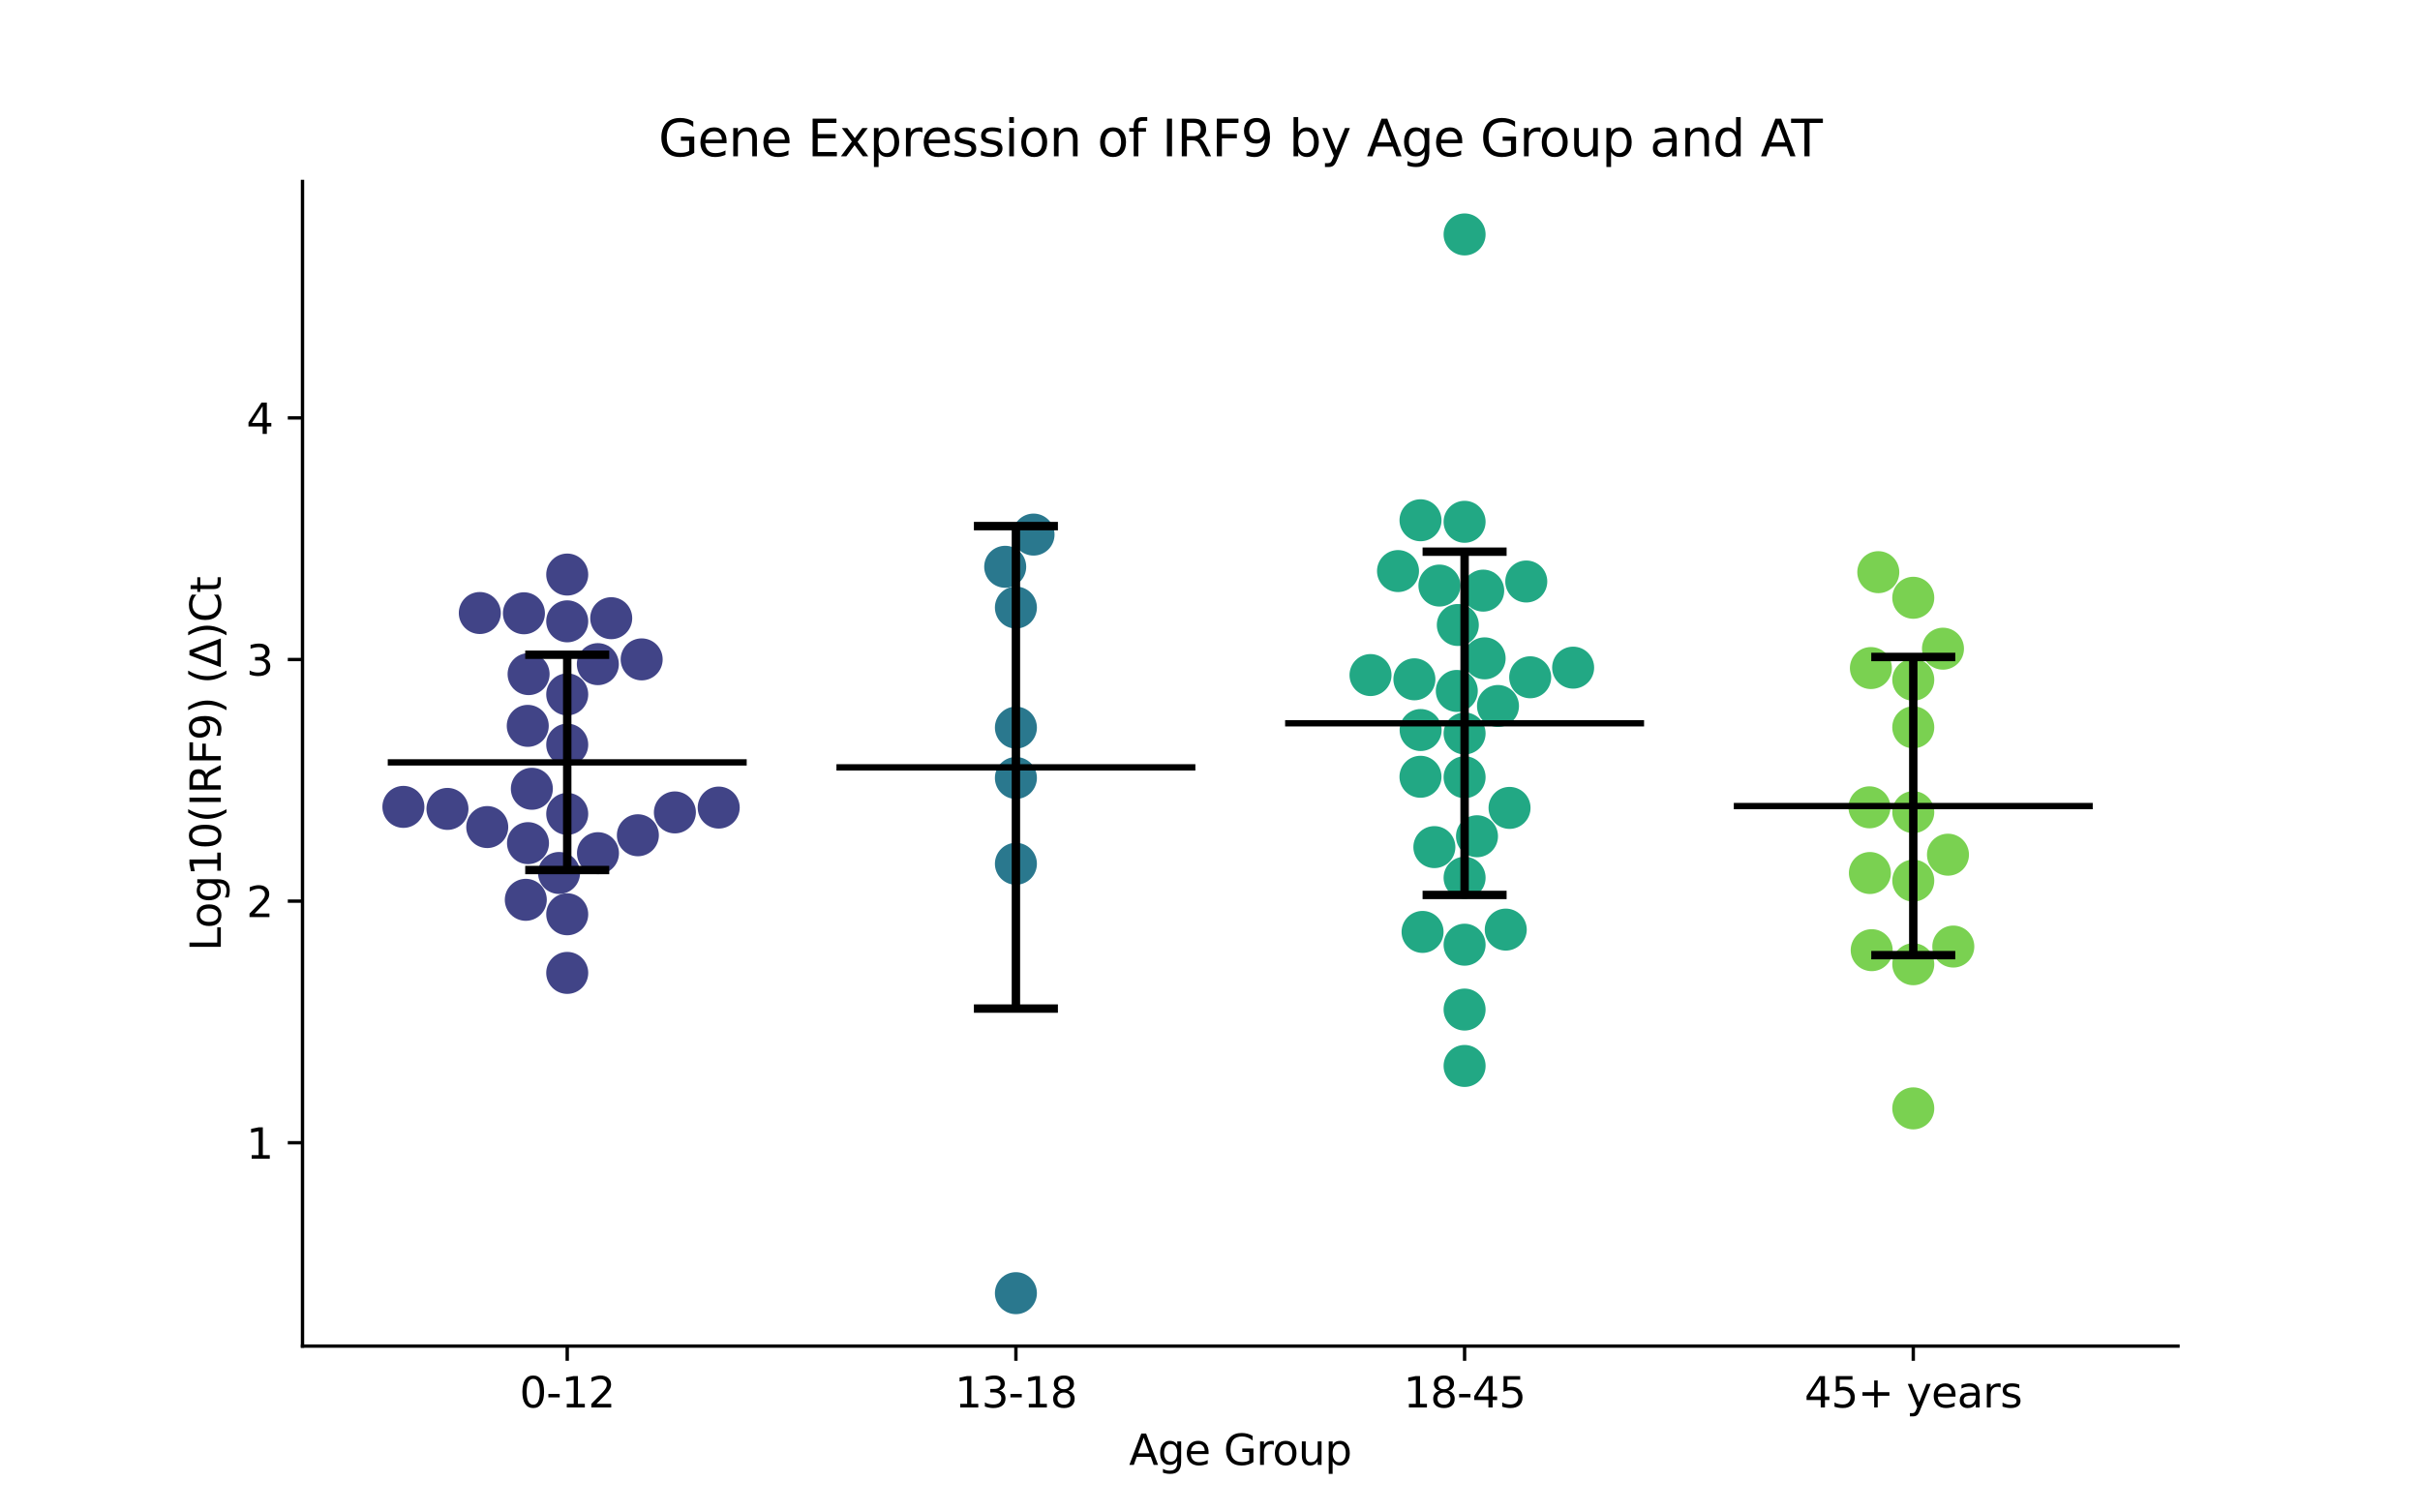 <?xml version="1.0" encoding="utf-8" standalone="no"?>
<!DOCTYPE svg PUBLIC "-//W3C//DTD SVG 1.1//EN"
  "http://www.w3.org/Graphics/SVG/1.1/DTD/svg11.dtd">
<svg xmlns:xlink="http://www.w3.org/1999/xlink" width="576pt" height="360pt" viewBox="0 0 576 360" xmlns="http://www.w3.org/2000/svg" version="1.1">
 <defs>
  <style type="text/css">*{stroke-linejoin: round; stroke-linecap: butt}</style>
 </defs>
 <g id="figure_1">
  <g id="patch_1">
   <path d="M 0 360 
L 576 360 
L 576 0 
L 0 0 
z
" style="fill: #ffffff"/>
  </g>
  <g id="axes_1">
   <g id="patch_2">
    <path d="M 72 320.4 
L 518.4 320.4 
L 518.4 43.2 
L 72 43.2 
z
" style="fill: #ffffff"/>
   </g>
   <g id="PathCollection_1">
    <defs>
     <path id="C0_0_0ade1219ff" d="M 0 5 
C 1.326 5 2.598 4.473 3.536 3.536 
C 4.473 2.598 5 1.326 5 -0 
C 5 -1.326 4.473 -2.598 3.536 -3.536 
C 2.598 -4.473 1.326 -5 0 -5 
C -1.326 -5 -2.598 -4.473 -3.536 -3.536 
C -4.473 -2.598 -5 -1.326 -5 0 
C -5 1.326 -4.473 2.598 -3.536 3.536 
C -2.598 4.473 -1.326 5 0 5 
z
"/>
    </defs>
    <g clip-path="url(#pa831383c47)">
     <use xlink:href="#C0_0_0ade1219ff" x="96.015" y="192.053" style="fill: #414487"/>
    </g>
    <g clip-path="url(#pa831383c47)">
     <use xlink:href="#C0_0_0ade1219ff" x="125.814" y="160.451" style="fill: #414487"/>
    </g>
    <g clip-path="url(#pa831383c47)">
     <use xlink:href="#C0_0_0ade1219ff" x="142.295" y="158.079" style="fill: #414487"/>
    </g>
    <g clip-path="url(#pa831383c47)">
     <use xlink:href="#C0_0_0ade1219ff" x="125.673" y="200.683" style="fill: #414487"/>
    </g>
    <g clip-path="url(#pa831383c47)">
     <use xlink:href="#C0_0_0ade1219ff" x="115.973" y="196.857" style="fill: #414487"/>
    </g>
    <g clip-path="url(#pa831383c47)">
     <use xlink:href="#C0_0_0ade1219ff" x="135.009" y="193.721" style="fill: #414487"/>
    </g>
    <g clip-path="url(#pa831383c47)">
     <use xlink:href="#C0_0_0ade1219ff" x="114.203" y="145.911" style="fill: #414487"/>
    </g>
    <g clip-path="url(#pa831383c47)">
     <use xlink:href="#C0_0_0ade1219ff" x="125.614" y="172.77" style="fill: #414487"/>
    </g>
    <g clip-path="url(#pa831383c47)">
     <use xlink:href="#C0_0_0ade1219ff" x="145.479" y="147.142" style="fill: #414487"/>
    </g>
    <g clip-path="url(#pa831383c47)">
     <use xlink:href="#C0_0_0ade1219ff" x="171.065" y="192.218" style="fill: #414487"/>
    </g>
    <g clip-path="url(#pa831383c47)">
     <use xlink:href="#C0_0_0ade1219ff" x="135.009" y="136.757" style="fill: #414487"/>
    </g>
    <g clip-path="url(#pa831383c47)">
     <use xlink:href="#C0_0_0ade1219ff" x="106.503" y="192.536" style="fill: #414487"/>
    </g>
    <g clip-path="url(#pa831383c47)">
     <use xlink:href="#C0_0_0ade1219ff" x="142.327" y="203.074" style="fill: #414487"/>
    </g>
    <g clip-path="url(#pa831383c47)">
     <use xlink:href="#C0_0_0ade1219ff" x="151.824" y="198.809" style="fill: #414487"/>
    </g>
    <g clip-path="url(#pa831383c47)">
     <use xlink:href="#C0_0_0ade1219ff" x="124.703" y="145.973" style="fill: #414487"/>
    </g>
    <g clip-path="url(#pa831383c47)">
     <use xlink:href="#C0_0_0ade1219ff" x="135.009" y="177.236" style="fill: #414487"/>
    </g>
    <g clip-path="url(#pa831383c47)">
     <use xlink:href="#C0_0_0ade1219ff" x="135.009" y="217.613" style="fill: #414487"/>
    </g>
    <g clip-path="url(#pa831383c47)">
     <use xlink:href="#C0_0_0ade1219ff" x="135.009" y="231.569" style="fill: #414487"/>
    </g>
    <g clip-path="url(#pa831383c47)">
     <use xlink:href="#C0_0_0ade1219ff" x="135.009" y="165.279" style="fill: #414487"/>
    </g>
    <g clip-path="url(#pa831383c47)">
     <use xlink:href="#C0_0_0ade1219ff" x="133.065" y="207.786" style="fill: #414487"/>
    </g>
    <g clip-path="url(#pa831383c47)">
     <use xlink:href="#C0_0_0ade1219ff" x="126.59" y="187.745" style="fill: #414487"/>
    </g>
    <g clip-path="url(#pa831383c47)">
     <use xlink:href="#C0_0_0ade1219ff" x="152.728" y="156.947" style="fill: #414487"/>
    </g>
    <g clip-path="url(#pa831383c47)">
     <use xlink:href="#C0_0_0ade1219ff" x="160.635" y="193.37" style="fill: #414487"/>
    </g>
    <g clip-path="url(#pa831383c47)">
     <use xlink:href="#C0_0_0ade1219ff" x="125.149" y="214.173" style="fill: #414487"/>
    </g>
    <g clip-path="url(#pa831383c47)">
     <use xlink:href="#C0_0_0ade1219ff" x="135.009" y="147.889" style="fill: #414487"/>
    </g>
   </g>
   <g id="PathCollection_2">
    <defs>
     <path id="C1_0_3313212c2d" d="M 0 5 
C 1.326 5 2.598 4.473 3.536 3.536 
C 4.473 2.598 5 1.326 5 -0 
C 5 -1.326 4.473 -2.598 3.536 -3.536 
C 2.598 -4.473 1.326 -5 0 -5 
C -1.326 -5 -2.598 -4.473 -3.536 -3.536 
C -4.473 -2.598 -5 -1.326 -5 0 
C -5 1.326 -4.473 2.598 -3.536 3.536 
C -2.598 4.473 -1.326 5 0 5 
z
"/>
    </defs>
    <g clip-path="url(#pa831383c47)">
     <use xlink:href="#C1_0_3313212c2d" x="241.803" y="307.8" style="fill: #2a788e"/>
    </g>
    <g clip-path="url(#pa831383c47)">
     <use xlink:href="#C1_0_3313212c2d" x="241.803" y="144.609" style="fill: #2a788e"/>
    </g>
    <g clip-path="url(#pa831383c47)">
     <use xlink:href="#C1_0_3313212c2d" x="245.998" y="127.242" style="fill: #2a788e"/>
    </g>
    <g clip-path="url(#pa831383c47)">
     <use xlink:href="#C1_0_3313212c2d" x="241.803" y="205.598" style="fill: #2a788e"/>
    </g>
    <g clip-path="url(#pa831383c47)">
     <use xlink:href="#C1_0_3313212c2d" x="241.803" y="173.187" style="fill: #2a788e"/>
    </g>
    <g clip-path="url(#pa831383c47)">
     <use xlink:href="#C1_0_3313212c2d" x="239.255" y="134.908" style="fill: #2a788e"/>
    </g>
    <g clip-path="url(#pa831383c47)">
     <use xlink:href="#C1_0_3313212c2d" x="241.803" y="185.171" style="fill: #2a788e"/>
    </g>
   </g>
   <g id="PathCollection_3">
    <defs>
     <path id="C2_0_9273c3bf99" d="M 0 5 
C 1.326 5 2.598 4.473 3.536 3.536 
C 4.473 2.598 5 1.326 5 -0 
C 5 -1.326 4.473 -2.598 3.536 -3.536 
C 2.598 -4.473 1.326 -5 0 -5 
C -1.326 -5 -2.598 -4.473 -3.536 -3.536 
C -4.473 -2.598 -5 -1.326 -5 0 
C -5 1.326 -4.473 2.598 -3.536 3.536 
C -2.598 4.473 -1.326 5 0 5 
z
"/>
    </defs>
    <g clip-path="url(#pa831383c47)">
     <use xlink:href="#C2_0_9273c3bf99" x="364.212" y="161.206" style="fill: #22a884"/>
    </g>
    <g clip-path="url(#pa831383c47)">
     <use xlink:href="#C2_0_9273c3bf99" x="351.549" y="199.044" style="fill: #22a884"/>
    </g>
    <g clip-path="url(#pa831383c47)">
     <use xlink:href="#C2_0_9273c3bf99" x="363.278" y="138.409" style="fill: #22a884"/>
    </g>
    <g clip-path="url(#pa831383c47)">
     <use xlink:href="#C2_0_9273c3bf99" x="338.104" y="123.833" style="fill: #22a884"/>
    </g>
    <g clip-path="url(#pa831383c47)">
     <use xlink:href="#C2_0_9273c3bf99" x="338.132" y="173.761" style="fill: #22a884"/>
    </g>
    <g clip-path="url(#pa831383c47)">
     <use xlink:href="#C2_0_9273c3bf99" x="353.368" y="156.7" style="fill: #22a884"/>
    </g>
    <g clip-path="url(#pa831383c47)">
     <use xlink:href="#C2_0_9273c3bf99" x="332.75" y="135.926" style="fill: #22a884"/>
    </g>
    <g clip-path="url(#pa831383c47)">
     <use xlink:href="#C2_0_9273c3bf99" x="348.597" y="184.997" style="fill: #22a884"/>
    </g>
    <g clip-path="url(#pa831383c47)">
     <use xlink:href="#C2_0_9273c3bf99" x="348.597" y="124.2" style="fill: #22a884"/>
    </g>
    <g clip-path="url(#pa831383c47)">
     <use xlink:href="#C2_0_9273c3bf99" x="346.986" y="148.759" style="fill: #22a884"/>
    </g>
    <g clip-path="url(#pa831383c47)">
     <use xlink:href="#C2_0_9273c3bf99" x="342.606" y="139.376" style="fill: #22a884"/>
    </g>
    <g clip-path="url(#pa831383c47)">
     <use xlink:href="#C2_0_9273c3bf99" x="338.098" y="184.887" style="fill: #22a884"/>
    </g>
    <g clip-path="url(#pa831383c47)">
     <use xlink:href="#C2_0_9273c3bf99" x="336.651" y="161.69" style="fill: #22a884"/>
    </g>
    <g clip-path="url(#pa831383c47)">
     <use xlink:href="#C2_0_9273c3bf99" x="358.396" y="221.264" style="fill: #22a884"/>
    </g>
    <g clip-path="url(#pa831383c47)">
     <use xlink:href="#C2_0_9273c3bf99" x="348.597" y="55.8" style="fill: #22a884"/>
    </g>
    <g clip-path="url(#pa831383c47)">
     <use xlink:href="#C2_0_9273c3bf99" x="338.595" y="221.815" style="fill: #22a884"/>
    </g>
    <g clip-path="url(#pa831383c47)">
     <use xlink:href="#C2_0_9273c3bf99" x="353.029" y="140.581" style="fill: #22a884"/>
    </g>
    <g clip-path="url(#pa831383c47)">
     <use xlink:href="#C2_0_9273c3bf99" x="346.741" y="164.457" style="fill: #22a884"/>
    </g>
    <g clip-path="url(#pa831383c47)">
     <use xlink:href="#C2_0_9273c3bf99" x="348.597" y="208.917" style="fill: #22a884"/>
    </g>
    <g clip-path="url(#pa831383c47)">
     <use xlink:href="#C2_0_9273c3bf99" x="356.545" y="168.039" style="fill: #22a884"/>
    </g>
    <g clip-path="url(#pa831383c47)">
     <use xlink:href="#C2_0_9273c3bf99" x="374.432" y="158.914" style="fill: #22a884"/>
    </g>
    <g clip-path="url(#pa831383c47)">
     <use xlink:href="#C2_0_9273c3bf99" x="348.597" y="174.574" style="fill: #22a884"/>
    </g>
    <g clip-path="url(#pa831383c47)">
     <use xlink:href="#C2_0_9273c3bf99" x="326.205" y="160.678" style="fill: #22a884"/>
    </g>
    <g clip-path="url(#pa831383c47)">
     <use xlink:href="#C2_0_9273c3bf99" x="359.297" y="192.294" style="fill: #22a884"/>
    </g>
    <g clip-path="url(#pa831383c47)">
     <use xlink:href="#C2_0_9273c3bf99" x="348.597" y="224.857" style="fill: #22a884"/>
    </g>
    <g clip-path="url(#pa831383c47)">
     <use xlink:href="#C2_0_9273c3bf99" x="348.597" y="240.298" style="fill: #22a884"/>
    </g>
    <g clip-path="url(#pa831383c47)">
     <use xlink:href="#C2_0_9273c3bf99" x="348.597" y="253.718" style="fill: #22a884"/>
    </g>
    <g clip-path="url(#pa831383c47)">
     <use xlink:href="#C2_0_9273c3bf99" x="341.406" y="201.63" style="fill: #22a884"/>
    </g>
   </g>
   <g id="PathCollection_4">
    <defs>
     <path id="C3_0_32cf892a6f" d="M 0 5 
C 1.326 5 2.598 4.473 3.536 3.536 
C 4.473 2.598 5 1.326 5 -0 
C 5 -1.326 4.473 -2.598 3.536 -3.536 
C 2.598 -4.473 1.326 -5 0 -5 
C -1.326 -5 -2.598 -4.473 -3.536 -3.536 
C -4.473 -2.598 -5 -1.326 -5 0 
C -5 1.326 -4.473 2.598 -3.536 3.536 
C -2.598 4.473 -1.326 5 0 5 
z
"/>
    </defs>
    <g clip-path="url(#pa831383c47)">
     <use xlink:href="#C3_0_32cf892a6f" x="464.919" y="225.3" style="fill: #7ad151"/>
    </g>
    <g clip-path="url(#pa831383c47)">
     <use xlink:href="#C3_0_32cf892a6f" x="444.961" y="192.158" style="fill: #7ad151"/>
    </g>
    <g clip-path="url(#pa831383c47)">
     <use xlink:href="#C3_0_32cf892a6f" x="463.65" y="203.433" style="fill: #7ad151"/>
    </g>
    <g clip-path="url(#pa831383c47)">
     <use xlink:href="#C3_0_32cf892a6f" x="455.391" y="142.282" style="fill: #7ad151"/>
    </g>
    <g clip-path="url(#pa831383c47)">
     <use xlink:href="#C3_0_32cf892a6f" x="447.066" y="136.188" style="fill: #7ad151"/>
    </g>
    <g clip-path="url(#pa831383c47)">
     <use xlink:href="#C3_0_32cf892a6f" x="455.391" y="161.795" style="fill: #7ad151"/>
    </g>
    <g clip-path="url(#pa831383c47)">
     <use xlink:href="#C3_0_32cf892a6f" x="455.391" y="209.609" style="fill: #7ad151"/>
    </g>
    <g clip-path="url(#pa831383c47)">
     <use xlink:href="#C3_0_32cf892a6f" x="455.391" y="229.503" style="fill: #7ad151"/>
    </g>
    <g clip-path="url(#pa831383c47)">
     <use xlink:href="#C3_0_32cf892a6f" x="462.46" y="154.401" style="fill: #7ad151"/>
    </g>
    <g clip-path="url(#pa831383c47)">
     <use xlink:href="#C3_0_32cf892a6f" x="455.391" y="263.816" style="fill: #7ad151"/>
    </g>
    <g clip-path="url(#pa831383c47)">
     <use xlink:href="#C3_0_32cf892a6f" x="455.391" y="173.115" style="fill: #7ad151"/>
    </g>
    <g clip-path="url(#pa831383c47)">
     <use xlink:href="#C3_0_32cf892a6f" x="445.066" y="207.794" style="fill: #7ad151"/>
    </g>
    <g clip-path="url(#pa831383c47)">
     <use xlink:href="#C3_0_32cf892a6f" x="445.495" y="226.16" style="fill: #7ad151"/>
    </g>
    <g clip-path="url(#pa831383c47)">
     <use xlink:href="#C3_0_32cf892a6f" x="455.391" y="193.309" style="fill: #7ad151"/>
    </g>
    <g clip-path="url(#pa831383c47)">
     <use xlink:href="#C3_0_32cf892a6f" x="445.306" y="159.011" style="fill: #7ad151"/>
    </g>
   </g>
   <g id="matplotlib.axis_1">
    <g id="xtick_1">
     <g id="line2d_1">
      <defs>
       <path id="m60af62bbe6" d="M 0 0 
L 0 3.5 
" style="stroke: #000000; stroke-width: 0.8"/>
      </defs>
      <g>
       <use xlink:href="#m60af62bbe6" x="135.009" y="320.4" style="stroke: #000000; stroke-width: 0.8"/>
      </g>
     </g>
     <g id="text_1">
      <!-- 0-12 -->
      <g transform="translate(123.661 334.998) scale(0.1 -0.1)">
       <defs>
        <path id="DejaVuSans-30" d="M 2034 4250 
Q 1547 4250 1301 3770 
Q 1056 3291 1056 2328 
Q 1056 1369 1301 889 
Q 1547 409 2034 409 
Q 2525 409 2770 889 
Q 3016 1369 3016 2328 
Q 3016 3291 2770 3770 
Q 2525 4250 2034 4250 
z
M 2034 4750 
Q 2819 4750 3233 4129 
Q 3647 3509 3647 2328 
Q 3647 1150 3233 529 
Q 2819 -91 2034 -91 
Q 1250 -91 836 529 
Q 422 1150 422 2328 
Q 422 3509 836 4129 
Q 1250 4750 2034 4750 
z
" transform="scale(0.016)"/>
        <path id="DejaVuSans-2d" d="M 313 2009 
L 1997 2009 
L 1997 1497 
L 313 1497 
L 313 2009 
z
" transform="scale(0.016)"/>
        <path id="DejaVuSans-31" d="M 794 531 
L 1825 531 
L 1825 4091 
L 703 3866 
L 703 4441 
L 1819 4666 
L 2450 4666 
L 2450 531 
L 3481 531 
L 3481 0 
L 794 0 
L 794 531 
z
" transform="scale(0.016)"/>
        <path id="DejaVuSans-32" d="M 1228 531 
L 3431 531 
L 3431 0 
L 469 0 
L 469 531 
Q 828 903 1448 1529 
Q 2069 2156 2228 2338 
Q 2531 2678 2651 2914 
Q 2772 3150 2772 3378 
Q 2772 3750 2511 3984 
Q 2250 4219 1831 4219 
Q 1534 4219 1204 4116 
Q 875 4013 500 3803 
L 500 4441 
Q 881 4594 1212 4672 
Q 1544 4750 1819 4750 
Q 2544 4750 2975 4387 
Q 3406 4025 3406 3419 
Q 3406 3131 3298 2873 
Q 3191 2616 2906 2266 
Q 2828 2175 2409 1742 
Q 1991 1309 1228 531 
z
" transform="scale(0.016)"/>
       </defs>
       <use xlink:href="#DejaVuSans-30"/>
       <use xlink:href="#DejaVuSans-2d" x="63.623"/>
       <use xlink:href="#DejaVuSans-31" x="99.707"/>
       <use xlink:href="#DejaVuSans-32" x="163.33"/>
      </g>
     </g>
    </g>
    <g id="xtick_2">
     <g id="line2d_2">
      <g>
       <use xlink:href="#m60af62bbe6" x="241.803" y="320.4" style="stroke: #000000; stroke-width: 0.8"/>
      </g>
     </g>
     <g id="text_2">
      <!-- 13-18 -->
      <g transform="translate(227.274 334.998) scale(0.1 -0.1)">
       <defs>
        <path id="DejaVuSans-33" d="M 2597 2516 
Q 3050 2419 3304 2112 
Q 3559 1806 3559 1356 
Q 3559 666 3084 287 
Q 2609 -91 1734 -91 
Q 1441 -91 1130 -33 
Q 819 25 488 141 
L 488 750 
Q 750 597 1062 519 
Q 1375 441 1716 441 
Q 2309 441 2620 675 
Q 2931 909 2931 1356 
Q 2931 1769 2642 2001 
Q 2353 2234 1838 2234 
L 1294 2234 
L 1294 2753 
L 1863 2753 
Q 2328 2753 2575 2939 
Q 2822 3125 2822 3475 
Q 2822 3834 2567 4026 
Q 2313 4219 1838 4219 
Q 1578 4219 1281 4162 
Q 984 4106 628 3988 
L 628 4550 
Q 988 4650 1302 4700 
Q 1616 4750 1894 4750 
Q 2613 4750 3031 4423 
Q 3450 4097 3450 3541 
Q 3450 3153 3228 2886 
Q 3006 2619 2597 2516 
z
" transform="scale(0.016)"/>
        <path id="DejaVuSans-38" d="M 2034 2216 
Q 1584 2216 1326 1975 
Q 1069 1734 1069 1313 
Q 1069 891 1326 650 
Q 1584 409 2034 409 
Q 2484 409 2743 651 
Q 3003 894 3003 1313 
Q 3003 1734 2745 1975 
Q 2488 2216 2034 2216 
z
M 1403 2484 
Q 997 2584 770 2862 
Q 544 3141 544 3541 
Q 544 4100 942 4425 
Q 1341 4750 2034 4750 
Q 2731 4750 3128 4425 
Q 3525 4100 3525 3541 
Q 3525 3141 3298 2862 
Q 3072 2584 2669 2484 
Q 3125 2378 3379 2068 
Q 3634 1759 3634 1313 
Q 3634 634 3220 271 
Q 2806 -91 2034 -91 
Q 1263 -91 848 271 
Q 434 634 434 1313 
Q 434 1759 690 2068 
Q 947 2378 1403 2484 
z
M 1172 3481 
Q 1172 3119 1398 2916 
Q 1625 2713 2034 2713 
Q 2441 2713 2670 2916 
Q 2900 3119 2900 3481 
Q 2900 3844 2670 4047 
Q 2441 4250 2034 4250 
Q 1625 4250 1398 4047 
Q 1172 3844 1172 3481 
z
" transform="scale(0.016)"/>
       </defs>
       <use xlink:href="#DejaVuSans-31"/>
       <use xlink:href="#DejaVuSans-33" x="63.623"/>
       <use xlink:href="#DejaVuSans-2d" x="127.246"/>
       <use xlink:href="#DejaVuSans-31" x="163.33"/>
       <use xlink:href="#DejaVuSans-38" x="226.953"/>
      </g>
     </g>
    </g>
    <g id="xtick_3">
     <g id="line2d_3">
      <g>
       <use xlink:href="#m60af62bbe6" x="348.597" y="320.4" style="stroke: #000000; stroke-width: 0.8"/>
      </g>
     </g>
     <g id="text_3">
      <!-- 18-45 -->
      <g transform="translate(334.068 334.998) scale(0.1 -0.1)">
       <defs>
        <path id="DejaVuSans-34" d="M 2419 4116 
L 825 1625 
L 2419 1625 
L 2419 4116 
z
M 2253 4666 
L 3047 4666 
L 3047 1625 
L 3713 1625 
L 3713 1100 
L 3047 1100 
L 3047 0 
L 2419 0 
L 2419 1100 
L 313 1100 
L 313 1709 
L 2253 4666 
z
" transform="scale(0.016)"/>
        <path id="DejaVuSans-35" d="M 691 4666 
L 3169 4666 
L 3169 4134 
L 1269 4134 
L 1269 2991 
Q 1406 3038 1543 3061 
Q 1681 3084 1819 3084 
Q 2600 3084 3056 2656 
Q 3513 2228 3513 1497 
Q 3513 744 3044 326 
Q 2575 -91 1722 -91 
Q 1428 -91 1123 -41 
Q 819 9 494 109 
L 494 744 
Q 775 591 1075 516 
Q 1375 441 1709 441 
Q 2250 441 2565 725 
Q 2881 1009 2881 1497 
Q 2881 1984 2565 2268 
Q 2250 2553 1709 2553 
Q 1456 2553 1204 2497 
Q 953 2441 691 2322 
L 691 4666 
z
" transform="scale(0.016)"/>
       </defs>
       <use xlink:href="#DejaVuSans-31"/>
       <use xlink:href="#DejaVuSans-38" x="63.623"/>
       <use xlink:href="#DejaVuSans-2d" x="127.246"/>
       <use xlink:href="#DejaVuSans-34" x="163.33"/>
       <use xlink:href="#DejaVuSans-35" x="226.953"/>
      </g>
     </g>
    </g>
    <g id="xtick_4">
     <g id="line2d_4">
      <g>
       <use xlink:href="#m60af62bbe6" x="455.391" y="320.4" style="stroke: #000000; stroke-width: 0.8"/>
      </g>
     </g>
     <g id="text_4">
      <!-- 45+ years -->
      <g transform="translate(429.49 334.998) scale(0.1 -0.1)">
       <defs>
        <path id="DejaVuSans-2b" d="M 2944 4013 
L 2944 2272 
L 4684 2272 
L 4684 1741 
L 2944 1741 
L 2944 0 
L 2419 0 
L 2419 1741 
L 678 1741 
L 678 2272 
L 2419 2272 
L 2419 4013 
L 2944 4013 
z
" transform="scale(0.016)"/>
        <path id="DejaVuSans-20" transform="scale(0.016)"/>
        <path id="DejaVuSans-79" d="M 2059 -325 
Q 1816 -950 1584 -1140 
Q 1353 -1331 966 -1331 
L 506 -1331 
L 506 -850 
L 844 -850 
Q 1081 -850 1212 -737 
Q 1344 -625 1503 -206 
L 1606 56 
L 191 3500 
L 800 3500 
L 1894 763 
L 2988 3500 
L 3597 3500 
L 2059 -325 
z
" transform="scale(0.016)"/>
        <path id="DejaVuSans-65" d="M 3597 1894 
L 3597 1613 
L 953 1613 
Q 991 1019 1311 708 
Q 1631 397 2203 397 
Q 2534 397 2845 478 
Q 3156 559 3463 722 
L 3463 178 
Q 3153 47 2828 -22 
Q 2503 -91 2169 -91 
Q 1331 -91 842 396 
Q 353 884 353 1716 
Q 353 2575 817 3079 
Q 1281 3584 2069 3584 
Q 2775 3584 3186 3129 
Q 3597 2675 3597 1894 
z
M 3022 2063 
Q 3016 2534 2758 2815 
Q 2500 3097 2075 3097 
Q 1594 3097 1305 2825 
Q 1016 2553 972 2059 
L 3022 2063 
z
" transform="scale(0.016)"/>
        <path id="DejaVuSans-61" d="M 2194 1759 
Q 1497 1759 1228 1600 
Q 959 1441 959 1056 
Q 959 750 1161 570 
Q 1363 391 1709 391 
Q 2188 391 2477 730 
Q 2766 1069 2766 1631 
L 2766 1759 
L 2194 1759 
z
M 3341 1997 
L 3341 0 
L 2766 0 
L 2766 531 
Q 2569 213 2275 61 
Q 1981 -91 1556 -91 
Q 1019 -91 701 211 
Q 384 513 384 1019 
Q 384 1609 779 1909 
Q 1175 2209 1959 2209 
L 2766 2209 
L 2766 2266 
Q 2766 2663 2505 2880 
Q 2244 3097 1772 3097 
Q 1472 3097 1187 3025 
Q 903 2953 641 2809 
L 641 3341 
Q 956 3463 1253 3523 
Q 1550 3584 1831 3584 
Q 2591 3584 2966 3190 
Q 3341 2797 3341 1997 
z
" transform="scale(0.016)"/>
        <path id="DejaVuSans-72" d="M 2631 2963 
Q 2534 3019 2420 3045 
Q 2306 3072 2169 3072 
Q 1681 3072 1420 2755 
Q 1159 2438 1159 1844 
L 1159 0 
L 581 0 
L 581 3500 
L 1159 3500 
L 1159 2956 
Q 1341 3275 1631 3429 
Q 1922 3584 2338 3584 
Q 2397 3584 2469 3576 
Q 2541 3569 2628 3553 
L 2631 2963 
z
" transform="scale(0.016)"/>
        <path id="DejaVuSans-73" d="M 2834 3397 
L 2834 2853 
Q 2591 2978 2328 3040 
Q 2066 3103 1784 3103 
Q 1356 3103 1142 2972 
Q 928 2841 928 2578 
Q 928 2378 1081 2264 
Q 1234 2150 1697 2047 
L 1894 2003 
Q 2506 1872 2764 1633 
Q 3022 1394 3022 966 
Q 3022 478 2636 193 
Q 2250 -91 1575 -91 
Q 1294 -91 989 -36 
Q 684 19 347 128 
L 347 722 
Q 666 556 975 473 
Q 1284 391 1588 391 
Q 1994 391 2212 530 
Q 2431 669 2431 922 
Q 2431 1156 2273 1281 
Q 2116 1406 1581 1522 
L 1381 1569 
Q 847 1681 609 1914 
Q 372 2147 372 2553 
Q 372 3047 722 3315 
Q 1072 3584 1716 3584 
Q 2034 3584 2315 3537 
Q 2597 3491 2834 3397 
z
" transform="scale(0.016)"/>
       </defs>
       <use xlink:href="#DejaVuSans-34"/>
       <use xlink:href="#DejaVuSans-35" x="63.623"/>
       <use xlink:href="#DejaVuSans-2b" x="127.246"/>
       <use xlink:href="#DejaVuSans-20" x="211.035"/>
       <use xlink:href="#DejaVuSans-79" x="242.822"/>
       <use xlink:href="#DejaVuSans-65" x="302.002"/>
       <use xlink:href="#DejaVuSans-61" x="363.525"/>
       <use xlink:href="#DejaVuSans-72" x="424.805"/>
       <use xlink:href="#DejaVuSans-73" x="465.918"/>
      </g>
     </g>
    </g>
    <g id="text_5">
     <!-- Age Group -->
     <g transform="translate(268.72 348.677) scale(0.1 -0.1)">
      <defs>
       <path id="DejaVuSans-41" d="M 2188 4044 
L 1331 1722 
L 3047 1722 
L 2188 4044 
z
M 1831 4666 
L 2547 4666 
L 4325 0 
L 3669 0 
L 3244 1197 
L 1141 1197 
L 716 0 
L 50 0 
L 1831 4666 
z
" transform="scale(0.016)"/>
       <path id="DejaVuSans-67" d="M 2906 1791 
Q 2906 2416 2648 2759 
Q 2391 3103 1925 3103 
Q 1463 3103 1205 2759 
Q 947 2416 947 1791 
Q 947 1169 1205 825 
Q 1463 481 1925 481 
Q 2391 481 2648 825 
Q 2906 1169 2906 1791 
z
M 3481 434 
Q 3481 -459 3084 -895 
Q 2688 -1331 1869 -1331 
Q 1566 -1331 1297 -1286 
Q 1028 -1241 775 -1147 
L 775 -588 
Q 1028 -725 1275 -790 
Q 1522 -856 1778 -856 
Q 2344 -856 2625 -561 
Q 2906 -266 2906 331 
L 2906 616 
Q 2728 306 2450 153 
Q 2172 0 1784 0 
Q 1141 0 747 490 
Q 353 981 353 1791 
Q 353 2603 747 3093 
Q 1141 3584 1784 3584 
Q 2172 3584 2450 3431 
Q 2728 3278 2906 2969 
L 2906 3500 
L 3481 3500 
L 3481 434 
z
" transform="scale(0.016)"/>
       <path id="DejaVuSans-47" d="M 3809 666 
L 3809 1919 
L 2778 1919 
L 2778 2438 
L 4434 2438 
L 4434 434 
Q 4069 175 3628 42 
Q 3188 -91 2688 -91 
Q 1594 -91 976 548 
Q 359 1188 359 2328 
Q 359 3472 976 4111 
Q 1594 4750 2688 4750 
Q 3144 4750 3555 4637 
Q 3966 4525 4313 4306 
L 4313 3634 
Q 3963 3931 3569 4081 
Q 3175 4231 2741 4231 
Q 1884 4231 1454 3753 
Q 1025 3275 1025 2328 
Q 1025 1384 1454 906 
Q 1884 428 2741 428 
Q 3075 428 3337 486 
Q 3600 544 3809 666 
z
" transform="scale(0.016)"/>
       <path id="DejaVuSans-6f" d="M 1959 3097 
Q 1497 3097 1228 2736 
Q 959 2375 959 1747 
Q 959 1119 1226 758 
Q 1494 397 1959 397 
Q 2419 397 2687 759 
Q 2956 1122 2956 1747 
Q 2956 2369 2687 2733 
Q 2419 3097 1959 3097 
z
M 1959 3584 
Q 2709 3584 3137 3096 
Q 3566 2609 3566 1747 
Q 3566 888 3137 398 
Q 2709 -91 1959 -91 
Q 1206 -91 779 398 
Q 353 888 353 1747 
Q 353 2609 779 3096 
Q 1206 3584 1959 3584 
z
" transform="scale(0.016)"/>
       <path id="DejaVuSans-75" d="M 544 1381 
L 544 3500 
L 1119 3500 
L 1119 1403 
Q 1119 906 1312 657 
Q 1506 409 1894 409 
Q 2359 409 2629 706 
Q 2900 1003 2900 1516 
L 2900 3500 
L 3475 3500 
L 3475 0 
L 2900 0 
L 2900 538 
Q 2691 219 2414 64 
Q 2138 -91 1772 -91 
Q 1169 -91 856 284 
Q 544 659 544 1381 
z
M 1991 3584 
L 1991 3584 
z
" transform="scale(0.016)"/>
       <path id="DejaVuSans-70" d="M 1159 525 
L 1159 -1331 
L 581 -1331 
L 581 3500 
L 1159 3500 
L 1159 2969 
Q 1341 3281 1617 3432 
Q 1894 3584 2278 3584 
Q 2916 3584 3314 3078 
Q 3713 2572 3713 1747 
Q 3713 922 3314 415 
Q 2916 -91 2278 -91 
Q 1894 -91 1617 61 
Q 1341 213 1159 525 
z
M 3116 1747 
Q 3116 2381 2855 2742 
Q 2594 3103 2138 3103 
Q 1681 3103 1420 2742 
Q 1159 2381 1159 1747 
Q 1159 1113 1420 752 
Q 1681 391 2138 391 
Q 2594 391 2855 752 
Q 3116 1113 3116 1747 
z
" transform="scale(0.016)"/>
      </defs>
      <use xlink:href="#DejaVuSans-41"/>
      <use xlink:href="#DejaVuSans-67" x="68.408"/>
      <use xlink:href="#DejaVuSans-65" x="131.885"/>
      <use xlink:href="#DejaVuSans-20" x="193.408"/>
      <use xlink:href="#DejaVuSans-47" x="225.195"/>
      <use xlink:href="#DejaVuSans-72" x="302.686"/>
      <use xlink:href="#DejaVuSans-6f" x="341.549"/>
      <use xlink:href="#DejaVuSans-75" x="402.73"/>
      <use xlink:href="#DejaVuSans-70" x="466.109"/>
     </g>
    </g>
   </g>
   <g id="matplotlib.axis_2">
    <g id="ytick_1">
     <g id="line2d_5">
      <defs>
       <path id="m0efe2c21eb" d="M 0 0 
L -3.5 0 
" style="stroke: #000000; stroke-width: 0.8"/>
      </defs>
      <g>
       <use xlink:href="#m0efe2c21eb" x="72" y="271.994" style="stroke: #000000; stroke-width: 0.8"/>
      </g>
     </g>
     <g id="text_6">
      <!-- 1 -->
      <g transform="translate(58.638 275.794) scale(0.1 -0.1)">
       <use xlink:href="#DejaVuSans-31"/>
      </g>
     </g>
    </g>
    <g id="ytick_2">
     <g id="line2d_6">
      <g>
       <use xlink:href="#m0efe2c21eb" x="72" y="214.488" style="stroke: #000000; stroke-width: 0.8"/>
      </g>
     </g>
     <g id="text_7">
      <!-- 2 -->
      <g transform="translate(58.638 218.287) scale(0.1 -0.1)">
       <use xlink:href="#DejaVuSans-32"/>
      </g>
     </g>
    </g>
    <g id="ytick_3">
     <g id="line2d_7">
      <g>
       <use xlink:href="#m0efe2c21eb" x="72" y="156.982" style="stroke: #000000; stroke-width: 0.8"/>
      </g>
     </g>
     <g id="text_8">
      <!-- 3 -->
      <g transform="translate(58.638 160.781) scale(0.1 -0.1)">
       <use xlink:href="#DejaVuSans-33"/>
      </g>
     </g>
    </g>
    <g id="ytick_4">
     <g id="line2d_8">
      <g>
       <use xlink:href="#m0efe2c21eb" x="72" y="99.476" style="stroke: #000000; stroke-width: 0.8"/>
      </g>
     </g>
     <g id="text_9">
      <!-- 4 -->
      <g transform="translate(58.638 103.275) scale(0.1 -0.1)">
       <use xlink:href="#DejaVuSans-34"/>
      </g>
     </g>
    </g>
    <g id="text_10">
     <!-- Log10(IRF9) (Δ)Ct -->
     <g transform="translate(52.558 226.365) rotate(-90) scale(0.1 -0.1)">
      <defs>
       <path id="DejaVuSans-4c" d="M 628 4666 
L 1259 4666 
L 1259 531 
L 3531 531 
L 3531 0 
L 628 0 
L 628 4666 
z
" transform="scale(0.016)"/>
       <path id="DejaVuSans-28" d="M 1984 4856 
Q 1566 4138 1362 3434 
Q 1159 2731 1159 2009 
Q 1159 1288 1364 580 
Q 1569 -128 1984 -844 
L 1484 -844 
Q 1016 -109 783 600 
Q 550 1309 550 2009 
Q 550 2706 781 3412 
Q 1013 4119 1484 4856 
L 1984 4856 
z
" transform="scale(0.016)"/>
       <path id="DejaVuSans-49" d="M 628 4666 
L 1259 4666 
L 1259 0 
L 628 0 
L 628 4666 
z
" transform="scale(0.016)"/>
       <path id="DejaVuSans-52" d="M 2841 2188 
Q 3044 2119 3236 1894 
Q 3428 1669 3622 1275 
L 4263 0 
L 3584 0 
L 2988 1197 
Q 2756 1666 2539 1819 
Q 2322 1972 1947 1972 
L 1259 1972 
L 1259 0 
L 628 0 
L 628 4666 
L 2053 4666 
Q 2853 4666 3247 4331 
Q 3641 3997 3641 3322 
Q 3641 2881 3436 2590 
Q 3231 2300 2841 2188 
z
M 1259 4147 
L 1259 2491 
L 2053 2491 
Q 2509 2491 2742 2702 
Q 2975 2913 2975 3322 
Q 2975 3731 2742 3939 
Q 2509 4147 2053 4147 
L 1259 4147 
z
" transform="scale(0.016)"/>
       <path id="DejaVuSans-46" d="M 628 4666 
L 3309 4666 
L 3309 4134 
L 1259 4134 
L 1259 2759 
L 3109 2759 
L 3109 2228 
L 1259 2228 
L 1259 0 
L 628 0 
L 628 4666 
z
" transform="scale(0.016)"/>
       <path id="DejaVuSans-39" d="M 703 97 
L 703 672 
Q 941 559 1184 500 
Q 1428 441 1663 441 
Q 2288 441 2617 861 
Q 2947 1281 2994 2138 
Q 2813 1869 2534 1725 
Q 2256 1581 1919 1581 
Q 1219 1581 811 2004 
Q 403 2428 403 3163 
Q 403 3881 828 4315 
Q 1253 4750 1959 4750 
Q 2769 4750 3195 4129 
Q 3622 3509 3622 2328 
Q 3622 1225 3098 567 
Q 2575 -91 1691 -91 
Q 1453 -91 1209 -44 
Q 966 3 703 97 
z
M 1959 2075 
Q 2384 2075 2632 2365 
Q 2881 2656 2881 3163 
Q 2881 3666 2632 3958 
Q 2384 4250 1959 4250 
Q 1534 4250 1286 3958 
Q 1038 3666 1038 3163 
Q 1038 2656 1286 2365 
Q 1534 2075 1959 2075 
z
" transform="scale(0.016)"/>
       <path id="DejaVuSans-29" d="M 513 4856 
L 1013 4856 
Q 1481 4119 1714 3412 
Q 1947 2706 1947 2009 
Q 1947 1309 1714 600 
Q 1481 -109 1013 -844 
L 513 -844 
Q 928 -128 1133 580 
Q 1338 1288 1338 2009 
Q 1338 2731 1133 3434 
Q 928 4138 513 4856 
z
" transform="scale(0.016)"/>
       <path id="DejaVuSans-394" d="M 2188 4044 
L 906 525 
L 3472 525 
L 2188 4044 
z
M 50 0 
L 1831 4666 
L 2547 4666 
L 4325 0 
L 50 0 
z
" transform="scale(0.016)"/>
       <path id="DejaVuSans-43" d="M 4122 4306 
L 4122 3641 
Q 3803 3938 3442 4084 
Q 3081 4231 2675 4231 
Q 1875 4231 1450 3742 
Q 1025 3253 1025 2328 
Q 1025 1406 1450 917 
Q 1875 428 2675 428 
Q 3081 428 3442 575 
Q 3803 722 4122 1019 
L 4122 359 
Q 3791 134 3420 21 
Q 3050 -91 2638 -91 
Q 1578 -91 968 557 
Q 359 1206 359 2328 
Q 359 3453 968 4101 
Q 1578 4750 2638 4750 
Q 3056 4750 3426 4639 
Q 3797 4528 4122 4306 
z
" transform="scale(0.016)"/>
       <path id="DejaVuSans-74" d="M 1172 4494 
L 1172 3500 
L 2356 3500 
L 2356 3053 
L 1172 3053 
L 1172 1153 
Q 1172 725 1289 603 
Q 1406 481 1766 481 
L 2356 481 
L 2356 0 
L 1766 0 
Q 1100 0 847 248 
Q 594 497 594 1153 
L 594 3053 
L 172 3053 
L 172 3500 
L 594 3500 
L 594 4494 
L 1172 4494 
z
" transform="scale(0.016)"/>
      </defs>
      <use xlink:href="#DejaVuSans-4c"/>
      <use xlink:href="#DejaVuSans-6f" x="53.963"/>
      <use xlink:href="#DejaVuSans-67" x="115.145"/>
      <use xlink:href="#DejaVuSans-31" x="178.621"/>
      <use xlink:href="#DejaVuSans-30" x="242.244"/>
      <use xlink:href="#DejaVuSans-28" x="305.867"/>
      <use xlink:href="#DejaVuSans-49" x="344.881"/>
      <use xlink:href="#DejaVuSans-52" x="374.373"/>
      <use xlink:href="#DejaVuSans-46" x="443.855"/>
      <use xlink:href="#DejaVuSans-39" x="501.375"/>
      <use xlink:href="#DejaVuSans-29" x="564.998"/>
      <use xlink:href="#DejaVuSans-20" x="604.012"/>
      <use xlink:href="#DejaVuSans-28" x="635.799"/>
      <use xlink:href="#DejaVuSans-394" x="674.812"/>
      <use xlink:href="#DejaVuSans-29" x="743.221"/>
      <use xlink:href="#DejaVuSans-43" x="782.234"/>
      <use xlink:href="#DejaVuSans-74" x="852.059"/>
     </g>
    </g>
   </g>
   <g id="LineCollection_1">
    <path d="M 135.009 207.085 
L 135.009 155.846 
" clip-path="url(#pa831383c47)" style="fill: none; stroke: #000000; stroke-width: 2"/>
   </g>
   <g id="line2d_9">
    <defs>
     <path id="mb58c60c8fe" d="M 10 0 
L -10 -0 
" style="stroke: #000000; stroke-width: 2"/>
    </defs>
    <g clip-path="url(#pa831383c47)">
     <use xlink:href="#mb58c60c8fe" x="135.009" y="207.085" style="stroke: #000000; stroke-width: 2"/>
    </g>
   </g>
   <g id="line2d_10">
    <g clip-path="url(#pa831383c47)">
     <use xlink:href="#mb58c60c8fe" x="135.009" y="155.846" style="stroke: #000000; stroke-width: 2"/>
    </g>
   </g>
   <g id="LineCollection_2">
    <path d="M 92.291 181.466 
L 177.726 181.466 
" clip-path="url(#pa831383c47)" style="fill: none; stroke: #000000; stroke-width: 1.5"/>
   </g>
   <g id="LineCollection_3">
    <path d="M 241.803 240.067 
L 241.803 125.222 
" clip-path="url(#pa831383c47)" style="fill: none; stroke: #000000; stroke-width: 2"/>
   </g>
   <g id="line2d_11">
    <g clip-path="url(#pa831383c47)">
     <use xlink:href="#mb58c60c8fe" x="241.803" y="240.067" style="stroke: #000000; stroke-width: 2"/>
    </g>
   </g>
   <g id="line2d_12">
    <g clip-path="url(#pa831383c47)">
     <use xlink:href="#mb58c60c8fe" x="241.803" y="125.222" style="stroke: #000000; stroke-width: 2"/>
    </g>
   </g>
   <g id="LineCollection_4">
    <path d="M 199.085 182.645 
L 284.521 182.645 
" clip-path="url(#pa831383c47)" style="fill: none; stroke: #000000; stroke-width: 1.5"/>
   </g>
   <g id="LineCollection_5">
    <path d="M 348.597 213.018 
L 348.597 131.312 
" clip-path="url(#pa831383c47)" style="fill: none; stroke: #000000; stroke-width: 2"/>
   </g>
   <g id="line2d_13">
    <g clip-path="url(#pa831383c47)">
     <use xlink:href="#mb58c60c8fe" x="348.597" y="213.018" style="stroke: #000000; stroke-width: 2"/>
    </g>
   </g>
   <g id="line2d_14">
    <g clip-path="url(#pa831383c47)">
     <use xlink:href="#mb58c60c8fe" x="348.597" y="131.312" style="stroke: #000000; stroke-width: 2"/>
    </g>
   </g>
   <g id="LineCollection_6">
    <path d="M 305.879 172.165 
L 391.315 172.165 
" clip-path="url(#pa831383c47)" style="fill: none; stroke: #000000; stroke-width: 1.5"/>
   </g>
   <g id="LineCollection_7">
    <path d="M 455.391 227.345 
L 455.391 156.372 
" clip-path="url(#pa831383c47)" style="fill: none; stroke: #000000; stroke-width: 2"/>
   </g>
   <g id="line2d_15">
    <g clip-path="url(#pa831383c47)">
     <use xlink:href="#mb58c60c8fe" x="455.391" y="227.345" style="stroke: #000000; stroke-width: 2"/>
    </g>
   </g>
   <g id="line2d_16">
    <g clip-path="url(#pa831383c47)">
     <use xlink:href="#mb58c60c8fe" x="455.391" y="156.372" style="stroke: #000000; stroke-width: 2"/>
    </g>
   </g>
   <g id="LineCollection_8">
    <path d="M 412.674 191.858 
L 498.109 191.858 
" clip-path="url(#pa831383c47)" style="fill: none; stroke: #000000; stroke-width: 1.5"/>
   </g>
   <g id="patch_3">
    <path d="M 72 320.4 
L 72 43.2 
" style="fill: none; stroke: #000000; stroke-width: 0.8; stroke-linejoin: miter; stroke-linecap: square"/>
   </g>
   <g id="patch_4">
    <path d="M 72 320.4 
L 518.4 320.4 
" style="fill: none; stroke: #000000; stroke-width: 0.8; stroke-linejoin: miter; stroke-linecap: square"/>
   </g>
   <g id="text_11">
    <!-- Gene Expression of IRF9 by Age Group and AT -->
    <g transform="translate(156.73 37.2) scale(0.12 -0.12)">
     <defs>
      <path id="DejaVuSans-6e" d="M 3513 2113 
L 3513 0 
L 2938 0 
L 2938 2094 
Q 2938 2591 2744 2837 
Q 2550 3084 2163 3084 
Q 1697 3084 1428 2787 
Q 1159 2491 1159 1978 
L 1159 0 
L 581 0 
L 581 3500 
L 1159 3500 
L 1159 2956 
Q 1366 3272 1645 3428 
Q 1925 3584 2291 3584 
Q 2894 3584 3203 3211 
Q 3513 2838 3513 2113 
z
" transform="scale(0.016)"/>
      <path id="DejaVuSans-45" d="M 628 4666 
L 3578 4666 
L 3578 4134 
L 1259 4134 
L 1259 2753 
L 3481 2753 
L 3481 2222 
L 1259 2222 
L 1259 531 
L 3634 531 
L 3634 0 
L 628 0 
L 628 4666 
z
" transform="scale(0.016)"/>
      <path id="DejaVuSans-78" d="M 3513 3500 
L 2247 1797 
L 3578 0 
L 2900 0 
L 1881 1375 
L 863 0 
L 184 0 
L 1544 1831 
L 300 3500 
L 978 3500 
L 1906 2253 
L 2834 3500 
L 3513 3500 
z
" transform="scale(0.016)"/>
      <path id="DejaVuSans-69" d="M 603 3500 
L 1178 3500 
L 1178 0 
L 603 0 
L 603 3500 
z
M 603 4863 
L 1178 4863 
L 1178 4134 
L 603 4134 
L 603 4863 
z
" transform="scale(0.016)"/>
      <path id="DejaVuSans-66" d="M 2375 4863 
L 2375 4384 
L 1825 4384 
Q 1516 4384 1395 4259 
Q 1275 4134 1275 3809 
L 1275 3500 
L 2222 3500 
L 2222 3053 
L 1275 3053 
L 1275 0 
L 697 0 
L 697 3053 
L 147 3053 
L 147 3500 
L 697 3500 
L 697 3744 
Q 697 4328 969 4595 
Q 1241 4863 1831 4863 
L 2375 4863 
z
" transform="scale(0.016)"/>
      <path id="DejaVuSans-62" d="M 3116 1747 
Q 3116 2381 2855 2742 
Q 2594 3103 2138 3103 
Q 1681 3103 1420 2742 
Q 1159 2381 1159 1747 
Q 1159 1113 1420 752 
Q 1681 391 2138 391 
Q 2594 391 2855 752 
Q 3116 1113 3116 1747 
z
M 1159 2969 
Q 1341 3281 1617 3432 
Q 1894 3584 2278 3584 
Q 2916 3584 3314 3078 
Q 3713 2572 3713 1747 
Q 3713 922 3314 415 
Q 2916 -91 2278 -91 
Q 1894 -91 1617 61 
Q 1341 213 1159 525 
L 1159 0 
L 581 0 
L 581 4863 
L 1159 4863 
L 1159 2969 
z
" transform="scale(0.016)"/>
      <path id="DejaVuSans-64" d="M 2906 2969 
L 2906 4863 
L 3481 4863 
L 3481 0 
L 2906 0 
L 2906 525 
Q 2725 213 2448 61 
Q 2172 -91 1784 -91 
Q 1150 -91 751 415 
Q 353 922 353 1747 
Q 353 2572 751 3078 
Q 1150 3584 1784 3584 
Q 2172 3584 2448 3432 
Q 2725 3281 2906 2969 
z
M 947 1747 
Q 947 1113 1208 752 
Q 1469 391 1925 391 
Q 2381 391 2643 752 
Q 2906 1113 2906 1747 
Q 2906 2381 2643 2742 
Q 2381 3103 1925 3103 
Q 1469 3103 1208 2742 
Q 947 2381 947 1747 
z
" transform="scale(0.016)"/>
      <path id="DejaVuSans-54" d="M -19 4666 
L 3928 4666 
L 3928 4134 
L 2272 4134 
L 2272 0 
L 1638 0 
L 1638 4134 
L -19 4134 
L -19 4666 
z
" transform="scale(0.016)"/>
     </defs>
     <use xlink:href="#DejaVuSans-47"/>
     <use xlink:href="#DejaVuSans-65" x="77.49"/>
     <use xlink:href="#DejaVuSans-6e" x="139.014"/>
     <use xlink:href="#DejaVuSans-65" x="202.393"/>
     <use xlink:href="#DejaVuSans-20" x="263.916"/>
     <use xlink:href="#DejaVuSans-45" x="295.703"/>
     <use xlink:href="#DejaVuSans-78" x="358.887"/>
     <use xlink:href="#DejaVuSans-70" x="418.066"/>
     <use xlink:href="#DejaVuSans-72" x="481.543"/>
     <use xlink:href="#DejaVuSans-65" x="520.406"/>
     <use xlink:href="#DejaVuSans-73" x="581.93"/>
     <use xlink:href="#DejaVuSans-73" x="634.029"/>
     <use xlink:href="#DejaVuSans-69" x="686.129"/>
     <use xlink:href="#DejaVuSans-6f" x="713.912"/>
     <use xlink:href="#DejaVuSans-6e" x="775.094"/>
     <use xlink:href="#DejaVuSans-20" x="838.473"/>
     <use xlink:href="#DejaVuSans-6f" x="870.26"/>
     <use xlink:href="#DejaVuSans-66" x="931.441"/>
     <use xlink:href="#DejaVuSans-20" x="966.646"/>
     <use xlink:href="#DejaVuSans-49" x="998.434"/>
     <use xlink:href="#DejaVuSans-52" x="1027.926"/>
     <use xlink:href="#DejaVuSans-46" x="1097.408"/>
     <use xlink:href="#DejaVuSans-39" x="1154.928"/>
     <use xlink:href="#DejaVuSans-20" x="1218.551"/>
     <use xlink:href="#DejaVuSans-62" x="1250.338"/>
     <use xlink:href="#DejaVuSans-79" x="1313.814"/>
     <use xlink:href="#DejaVuSans-20" x="1372.994"/>
     <use xlink:href="#DejaVuSans-41" x="1404.781"/>
     <use xlink:href="#DejaVuSans-67" x="1473.189"/>
     <use xlink:href="#DejaVuSans-65" x="1536.666"/>
     <use xlink:href="#DejaVuSans-20" x="1598.189"/>
     <use xlink:href="#DejaVuSans-47" x="1629.977"/>
     <use xlink:href="#DejaVuSans-72" x="1707.467"/>
     <use xlink:href="#DejaVuSans-6f" x="1746.33"/>
     <use xlink:href="#DejaVuSans-75" x="1807.512"/>
     <use xlink:href="#DejaVuSans-70" x="1870.891"/>
     <use xlink:href="#DejaVuSans-20" x="1934.367"/>
     <use xlink:href="#DejaVuSans-61" x="1966.154"/>
     <use xlink:href="#DejaVuSans-6e" x="2027.434"/>
     <use xlink:href="#DejaVuSans-64" x="2090.812"/>
     <use xlink:href="#DejaVuSans-20" x="2154.289"/>
     <use xlink:href="#DejaVuSans-41" x="2186.076"/>
     <use xlink:href="#DejaVuSans-54" x="2246.734"/>
    </g>
   </g>
  </g>
 </g>
 <defs>
  <clipPath id="pa831383c47">
   <rect x="72" y="43.2" width="446.4" height="277.2"/>
  </clipPath>
 </defs>
</svg>
